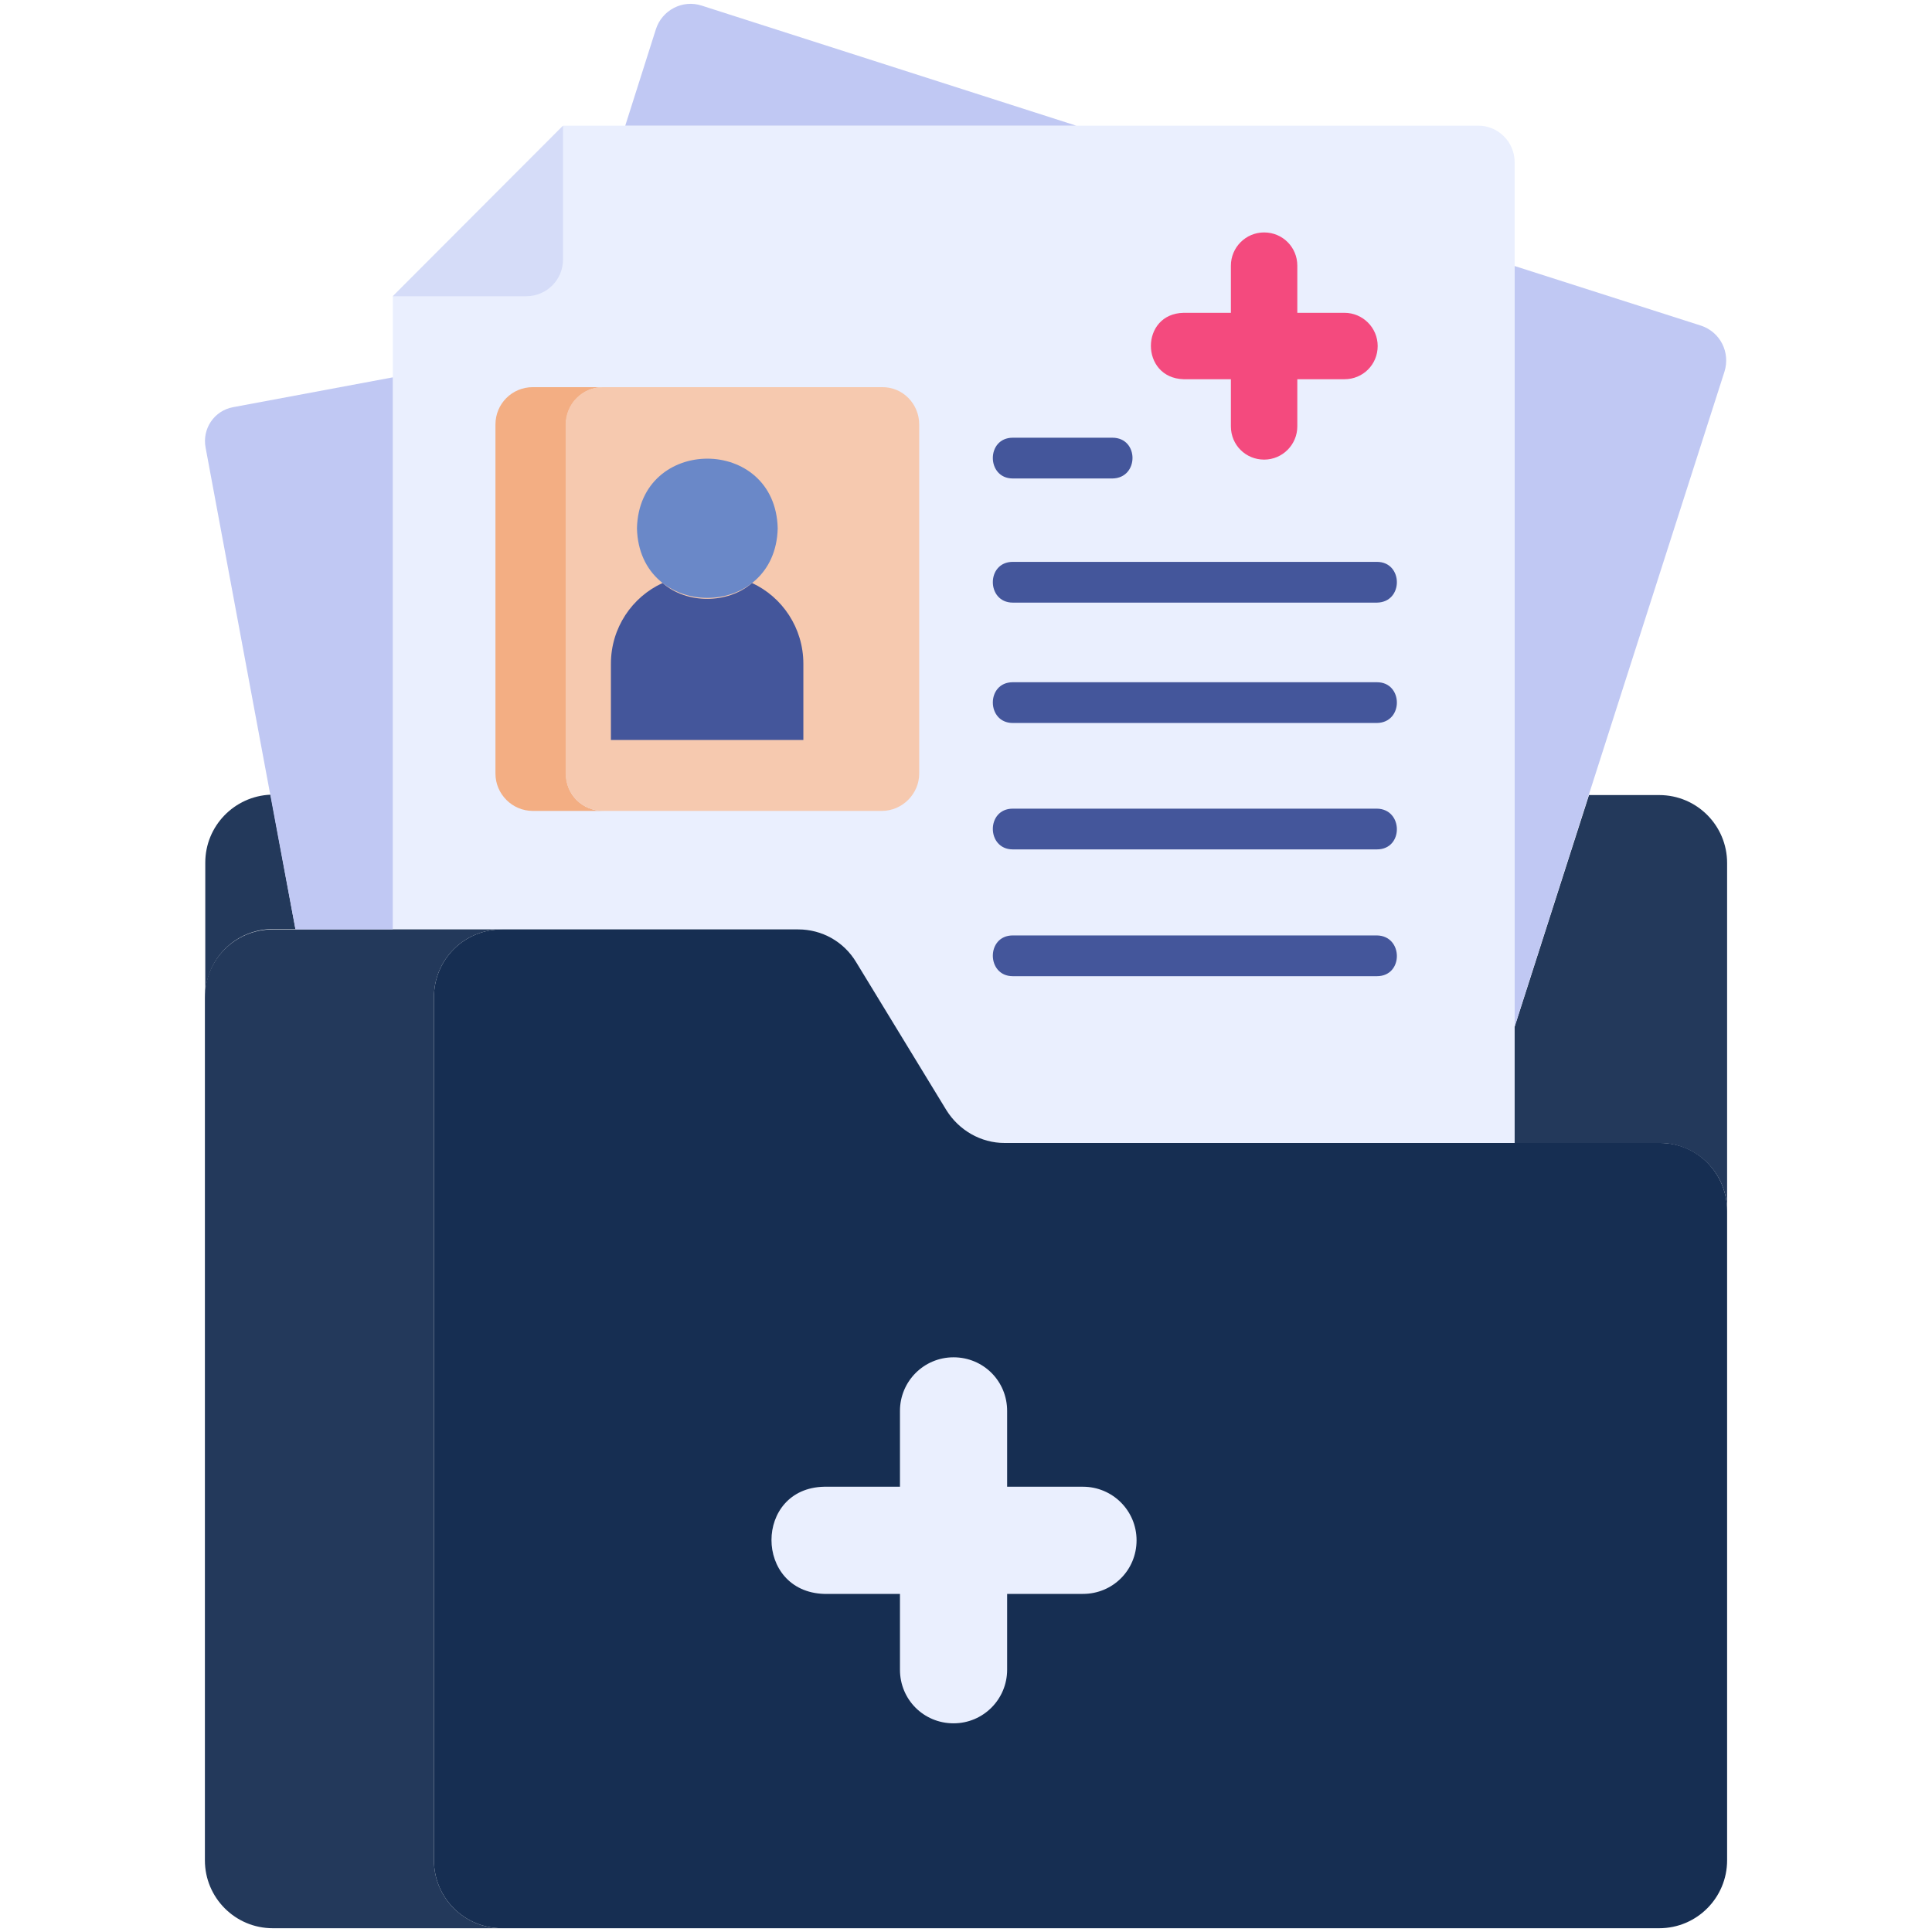 <svg width="187" height="187" viewBox="0 0 187 187" fill="none" xmlns="http://www.w3.org/2000/svg">
<g id="fi_11411453">
<g id="Group">
<path id="Vector" d="M146.605 15.705V110.629H97.189C94.888 110.629 92.769 109.424 91.564 107.452L82.835 93.135C81.63 91.162 79.511 89.957 77.21 89.957H38.021V28.671L54.529 12.162H143.099C144.998 12.162 146.605 13.733 146.605 15.705Z" fill="#EAEFFE"/>
<path id="Vector_2" d="M58.401 78.489H51.571C49.562 78.489 47.955 76.845 47.955 74.873V41.089C47.955 39.08 49.562 37.473 51.571 37.473H58.401C56.392 37.473 54.785 39.08 54.785 41.089V74.873C54.749 76.882 56.356 78.489 58.401 78.489Z" fill="#F3AE83"/>
<path id="Vector_3" d="M88.971 41.089V74.873C88.971 76.845 87.328 78.489 85.355 78.489H58.364C56.356 78.489 54.749 76.845 54.749 74.873V41.089C54.749 39.08 56.356 37.473 58.364 37.473H85.355C87.364 37.437 88.971 39.08 88.971 41.089Z" fill="#F6C9AF"/>
<path id="Vector_4" d="M38.021 28.671L54.493 12.162V25.128C54.493 27.1 52.886 28.671 50.95 28.671H38.021Z" fill="#D5DCF8"/>
<path id="Vector_5" d="M48.576 186.635H26.406C22.754 186.635 19.832 183.676 19.832 180.061V96.531C19.832 92.879 22.754 89.957 26.406 89.957H48.576C44.924 89.957 42.002 92.879 42.002 96.531V180.061C42.002 183.676 44.924 186.635 48.576 186.635Z" fill="#23395B"/>
<path id="Vector_6" d="M167.168 117.204V180.061C167.168 183.676 164.246 186.635 160.594 186.635H48.576C44.924 186.635 42.002 183.676 42.002 180.061V96.531C42.002 92.879 44.924 89.957 48.576 89.957H77.247C79.548 89.957 81.666 91.126 82.872 93.135L91.601 107.452C92.806 109.388 94.924 110.629 97.225 110.629H160.63C164.246 110.593 167.168 113.551 167.168 117.204Z" fill="#162E52"/>
<path id="Vector_7" d="M28.598 89.921H26.443C22.791 89.921 19.869 92.843 19.869 96.495V83.493C19.869 79.95 22.681 77.064 26.187 76.918L28.598 89.921Z" fill="#23395B"/>
<path id="Vector_8" d="M167.168 83.529V117.204C167.168 113.551 164.246 110.629 160.594 110.629H146.605V99.38L153.8 76.955H160.594C164.246 76.955 167.168 79.913 167.168 83.529Z" fill="#23395B"/>
<path id="Vector_9" d="M114.574 30.278H119.139V25.712C119.139 23.959 120.564 22.498 122.354 22.498C124.143 22.498 125.568 23.923 125.568 25.712V30.278H130.133C131.886 30.278 133.347 31.702 133.347 33.492C133.347 35.282 131.923 36.706 130.133 36.706H125.568V41.272C125.568 43.025 124.143 44.486 122.354 44.486C120.564 44.486 119.139 43.061 119.139 41.272V36.706H114.574C110.337 36.596 110.337 30.351 114.574 30.278Z" fill="#F44A7E"/>
<path id="Vector_10" d="M79.767 143.902H87.108V136.561C87.108 133.712 89.409 131.375 92.295 131.375C95.18 131.375 97.481 133.676 97.481 136.561V143.902H104.822C107.671 143.902 110.009 146.203 110.009 149.089C110.009 151.974 107.708 154.275 104.822 154.275H97.481V161.616C97.481 164.465 95.18 166.802 92.295 166.802C89.409 166.802 87.108 164.502 87.108 161.616V154.275H79.767C72.974 154.056 72.974 144.048 79.767 143.902Z" fill="#EAEFFE"/>
<path id="Vector_11" d="M77.758 64.245V71.623H59.131V64.245C59.131 60.775 61.177 57.78 64.135 56.429C66.436 58.474 70.454 58.474 72.791 56.429C75.713 57.78 77.758 60.775 77.758 64.245Z" fill="#44569B"/>
<path id="Vector_12" d="M75.275 51.133C75.056 60.118 61.871 60.118 61.652 51.133C61.871 42.148 75.056 42.148 75.275 51.133Z" fill="#6A88C8"/>
<g id="Group_2">
<path id="Vector_13" d="M104.165 12.162H60.519L63.478 2.849C64.062 0.986 66.071 -0.073 67.934 0.548L104.165 12.162Z" fill="#C0C8F3"/>
<path id="Vector_14" d="M166.912 35.976C162.274 50.439 151.097 85.282 146.605 99.344V25.749L164.648 31.52C166.51 32.141 167.496 34.113 166.912 35.976Z" fill="#C0C8F3"/>
<path id="Vector_15" d="M38.021 36.523V89.957H28.598C26.991 81.447 21.585 52.338 19.905 43.353C19.54 41.491 20.745 39.737 22.572 39.409L38.021 36.523Z" fill="#C0C8F3"/>
</g>
<g id="Group_3">
<path id="Vector_16" d="M107.671 46.312H98.029C95.472 46.312 95.436 42.367 98.029 42.367H107.671C110.264 42.367 110.264 46.275 107.671 46.312Z" fill="#44569B"/>
</g>
<g id="Group_4">
<path id="Vector_17" d="M133.274 58.328H98.029C95.472 58.328 95.436 54.383 98.029 54.383H133.274C135.831 54.383 135.867 58.291 133.274 58.328Z" fill="#44569B"/>
</g>
<g id="Group_5">
<path id="Vector_18" d="M133.274 69.979H98.029C95.472 69.979 95.436 66.034 98.029 66.034H133.274C135.831 66.034 135.867 69.942 133.274 69.979Z" fill="#44569B"/>
</g>
<g id="Group_6">
<path id="Vector_19" d="M133.274 82.214H98.029C95.472 82.214 95.436 78.27 98.029 78.27H133.274C135.831 78.306 135.867 82.214 133.274 82.214Z" fill="#44569B"/>
</g>
<g id="Group_7">
<path id="Vector_20" d="M133.274 94.486H98.029C95.472 94.486 95.436 90.542 98.029 90.542H133.274C135.831 90.578 135.867 94.486 133.274 94.486Z" fill="#44569B"/>
</g>
</g>
</g>
</svg>
